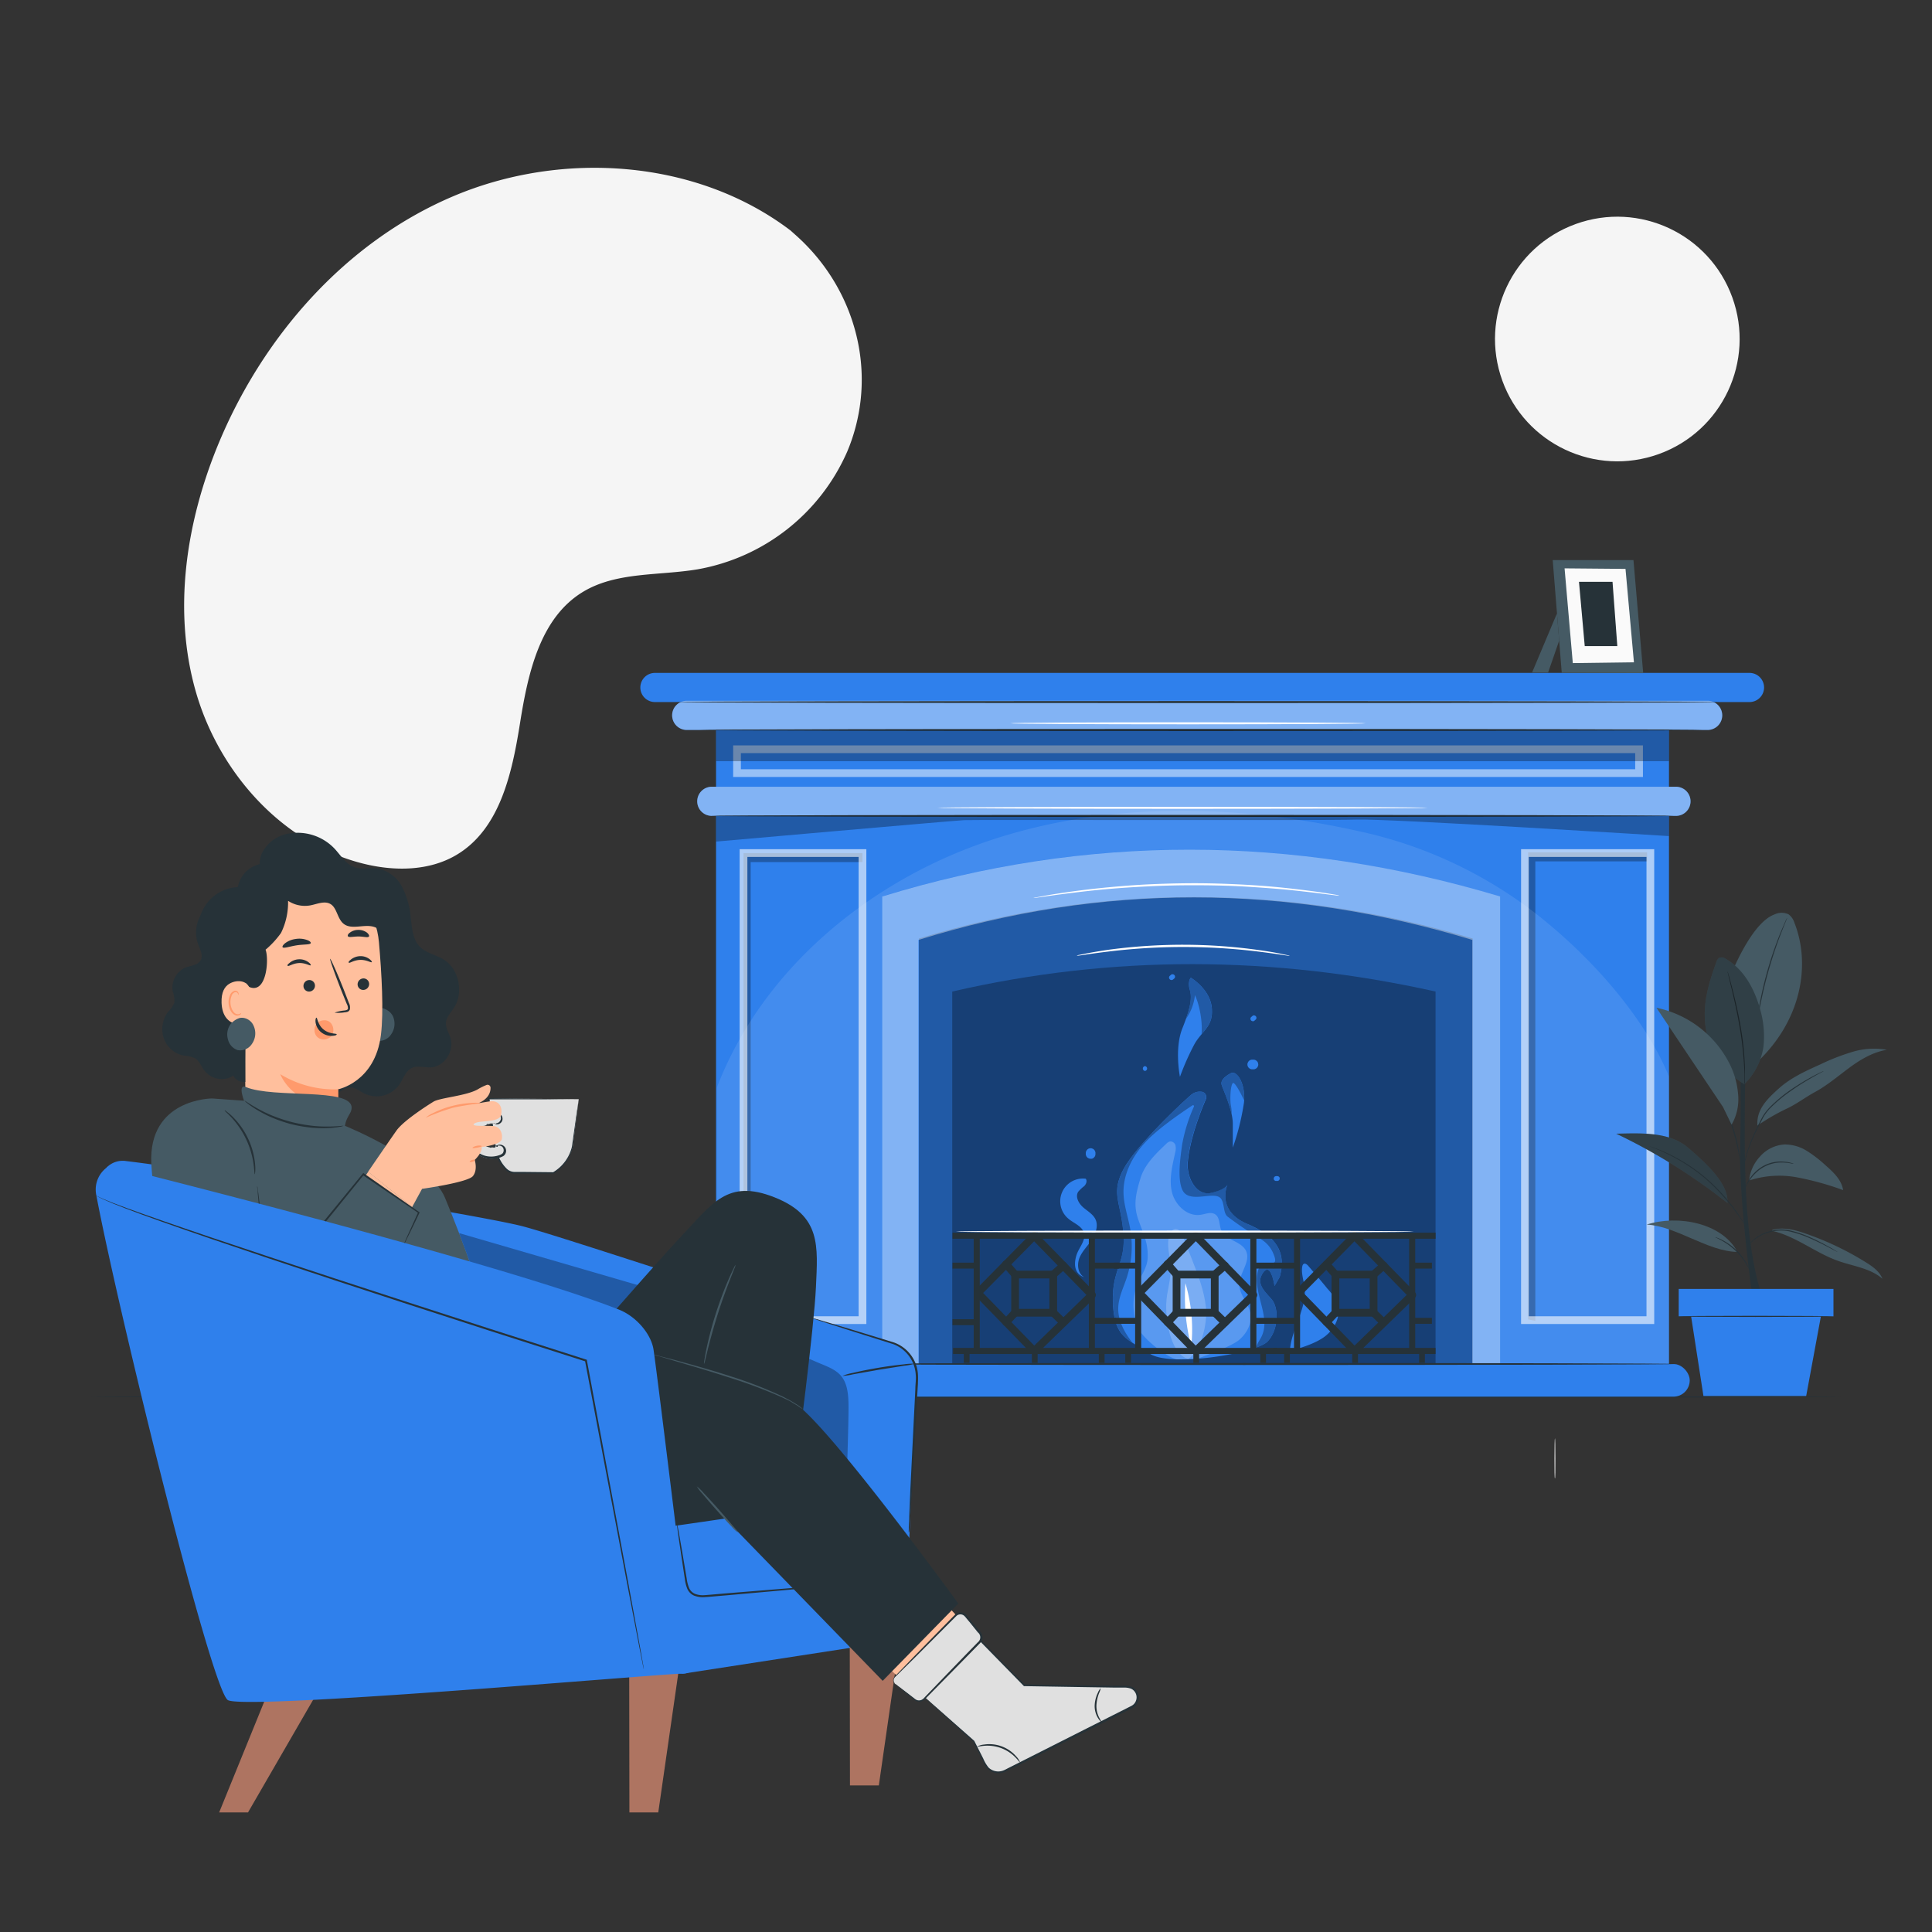 <svg xmlns="http://www.w3.org/2000/svg" xmlns:xlink="http://www.w3.org/1999/xlink" viewBox="0 0 500 500"><rect x="0" y="0" width="500" height="500" fill="#333333" stroke="none"/><defs><clipPath id="freepik--clip-path--inject-18"><path d="M317.7,306.53s-3.15,6.77,5.17,10.25,9.89,8.12,8.31,13.73l-1.34,2.32s-.9-6.38-2.93-3.48.45,4.83,2.25,7,1.8,7.74-1.12,10.83-25.4,6.77-30.57,3.09-9-3.67-9.44-12.76,3.37-10.25,2.7-18.37-3.15-10.06-.23-16.05,14.84-17.22,17.53-19.54a3.48,3.48,0,0,1,3.09-1,1.39,1.39,0,0,1,.94,1.9c-1.18,2.74-4.17,10.14-4.7,16.33-.34,3.94,2.19,8.82,6.07,7.93S317.7,306.53,317.7,306.53Z" style="fill:none"></path></clipPath><clipPath id="freepik--clip-path-2--inject-18"><path d="M318.39,277.83s-2.75,1.35-2.23,2.93,2.89,6.67,2.89,10.06V297a63.61,63.61,0,0,0,2.89-11.64C322.46,280.43,320,276.68,318.39,277.83Z" style="fill:none"></path></clipPath><clipPath id="freepik--clip-path-3--inject-18"><path d="M305.37,278.68s-1.48-7.27.63-12.55,2.54-7.82,1.91-10,.27-3.1.27-3.1,5,2.91,5.44,7.83-2.54,5.82-4.55,9.46A66.93,66.93,0,0,0,305.37,278.68Z" style="fill:none"></path></clipPath></defs><g id="freepik--background-simple--inject-18"><path d="M204.59,59.65l1.64,1.47C220,73.54,226.1,92.4,221.51,110.19a47.25,47.25,0,0,1-2.26,6.71,52.18,52.18,0,0,1-38.71,30.44c-10,1.68-20.9.6-29.56,5.77-11.27,6.74-14.36,21.23-16.41,34.11s-5.17,27.37-16.47,34.05c-7.08,4.19-16,4.24-24,2.26-21.25-5.25-37.58-23.88-43.48-44.73s-2.47-43.41,5.7-63.42c11.46-28,32.91-52.69,61-64.6S180.23,41.16,204.59,59.65Z" style="fill:#f5f5f5"></path><circle cx="418.56" cy="87.73" r="31.65" transform="translate(-4.91 147.42) rotate(-19.86)" style="fill:#f5f5f5"></circle></g><g id="freepik--Floor--inject-18"><path d="M23,361.52c0-.14,101.65-.26,227-.26s227,.12,227,.26-101.62.26-227,.26S23,361.66,23,361.52Z" style="fill:#263238"></path></g><g id="freepik--Fireplace--inject-18"><rect x="185.31" y="188.91" width="246.62" height="166.11" style="fill:#2F80EC"></rect><g style="opacity:0.3"><path d="M381.13,355H237.81V242.9c47.35-14.39,95.13-14.27,143.32,0Z"></path></g><path d="M452.77,181.69H169.49a3.77,3.77,0,0,1-3.77-3.77h0a3.77,3.77,0,0,1,3.77-3.77H452.77a3.77,3.77,0,0,1,3.77,3.77h0A3.77,3.77,0,0,1,452.77,181.69Z" style="fill:#2F80EC"></path><path d="M441.93,188.91H177.73a3.78,3.78,0,0,1-3.78-3.78h0a3.77,3.77,0,0,1,3.78-3.77h264.2a3.77,3.77,0,0,1,3.78,3.77h0A3.78,3.78,0,0,1,441.93,188.91Z" style="fill:#2F80EC"></path><g style="opacity:0.4"><path d="M441.93,188.91H177.73a3.78,3.78,0,0,1-3.78-3.78h0a3.77,3.77,0,0,1,3.78-3.77h264.2a3.77,3.77,0,0,1,3.78,3.77h0A3.78,3.78,0,0,1,441.93,188.91Z" style="fill:#fff"></path></g><path d="M433.74,211.15H184.22a3.77,3.77,0,0,1-3.78-3.77h0a3.77,3.77,0,0,1,3.78-3.77H433.74a3.77,3.77,0,0,1,3.77,3.77h0A3.77,3.77,0,0,1,433.74,211.15Z" style="fill:#2F80EC"></path><g style="opacity:0.3"><path d="M371.52,355H246.44V256.61c41.32-9.53,83-9.37,125.08,0Z"></path></g><g style="opacity:0.3"><polygon points="194.27 342.01 194.27 223.1 223.21 223.1 223.21 220.77 192.42 220.77 192.42 341.65 194.27 342.01"></polygon></g><g style="opacity:0.3"><polygon points="397.34 341.83 397.34 222.92 426.27 222.92 426.27 220.59 395.48 220.59 395.48 341.46 397.34 341.83"></polygon></g><g style="opacity:0.6"><path d="M224.21,342.65H191.42V219.77h32.79Zm-30.79-2h28.79V221.77H193.42Z" style="fill:#fff"></path></g><g style="opacity:0.6"><path d="M428.11,342.65H393.65V219.77h34.46Zm-32.46-2h30.46V221.77H395.65Z" style="fill:#fff"></path></g><g style="opacity:0.5"><path d="M425.19,201.08H189.74v-8.17H425.19Zm-233.45-2H423.19v-4.17H191.74Z" style="fill:#fff"></path></g><path d="M333.84,349.6c.15-4.8,4-10.57,3.86-15.37,0-2.14-1-4.23-.69-6.35.05-.33.16-.71.48-.83s.78.2,1.05.51c1.7,2,3.39,3.95,5,5.95a11.71,11.71,0,0,1,2.73,4.6c.66,2.87-1,5.89-3.3,7.69s-6.32,3.1-9.18,3.8" style="fill:#2F80EC"></path><path d="M317.7,306.53s-3.15,6.77,5.17,10.25,9.89,8.12,8.31,13.73l-1.34,2.32s-.9-6.38-2.93-3.48.45,4.83,2.25,7,1.8,7.74-1.12,10.83-25.4,6.77-30.57,3.09-9-3.67-9.44-12.76,3.37-10.25,2.7-18.37-3.15-10.06-.23-16.05,14.84-17.22,17.53-19.54a3.5,3.5,0,0,1,3.05-1,1.41,1.41,0,0,1,1,1.95c-1.19,2.76-4.15,10.13-4.68,16.29-.34,3.94,2.19,8.82,6.07,7.93S317.7,306.53,317.7,306.53Z" style="fill:#2F80EC"></path><path d="M318.39,277.83s-2.75,1.35-2.23,2.93,2.89,6.67,2.89,10.06V297a63.61,63.61,0,0,0,2.89-11.64C322.46,280.43,320,276.68,318.39,277.83Z" style="fill:#2F80EC"></path><path d="M305.37,278.68s-1.48-7.27.63-12.55,2.54-7.82,1.91-10,.27-3.1.27-3.1,5,2.91,5.44,7.83-2.54,5.82-4.55,9.46A66.93,66.93,0,0,0,305.37,278.68Z" style="fill:#2F80EC"></path><path d="M324.39,274.24h-.31a1.19,1.19,0,0,0-1.14.77.87.87,0,0,0-.11.48c0,.11,0,.22.05.33a1.18,1.18,0,0,0,.32.55l.25.2a1.29,1.29,0,0,0,.63.17h.31a1,1,0,0,0,.48-.11,1.15,1.15,0,0,0,.66-.66,1,1,0,0,0,.11-.48l-.05-.34a1.23,1.23,0,0,0-.32-.55l-.25-.19a1.19,1.19,0,0,0-.63-.17Z" style="fill:#2F80EC"></path><path d="M281,298.37v.26a.91.91,0,0,0,.11.49.87.87,0,0,0,.26.4.9.9,0,0,0,.4.26.89.89,0,0,0,.48.1l.33,0a1.27,1.27,0,0,0,.55-.32l.2-.25a1.3,1.3,0,0,0,.17-.64v-.26a.89.89,0,0,0-.11-.48.87.87,0,0,0-.26-.4.9.9,0,0,0-.4-.26,1,1,0,0,0-.48-.11l-.33.05a1.18,1.18,0,0,0-.55.32l-.2.25a1.29,1.29,0,0,0-.17.63Z" style="fill:#2F80EC"></path><path d="M296.32,277.16a.63.63,0,0,0,0-1.25.63.63,0,0,0,0,1.25Z" style="fill:#2F80EC"></path><path d="M330.25,305.63h.31a.39.39,0,0,0,.24-.05.53.53,0,0,0,.2-.13.44.44,0,0,0,.13-.2.42.42,0,0,0,.05-.24l0-.17a.57.57,0,0,0-.16-.27l-.12-.1a.62.62,0,0,0-.32-.09h-.31a.53.53,0,0,0-.24.06.41.41,0,0,0-.2.13.46.46,0,0,0-.13.2.47.47,0,0,0-.05.24l0,.16a.61.61,0,0,0,.16.28l.13.1a.68.68,0,0,0,.31.08Z" style="fill:#2F80EC"></path><path d="M324.68,264.12l.3-.26a.44.44,0,0,0,.13-.2.53.53,0,0,0,.06-.24.48.48,0,0,0-.06-.24.39.39,0,0,0-.13-.2l-.12-.1a.62.62,0,0,0-.32-.09l-.17,0a.65.65,0,0,0-.27.17l-.31.26a.53.53,0,0,0-.13.2.6.6,0,0,0,0,.48.46.46,0,0,0,.13.2l.13.1a.59.59,0,0,0,.31.09l.17,0a.61.61,0,0,0,.28-.16Z" style="fill:#2F80EC"></path><path d="M303.61,253.47l.31-.26a.53.53,0,0,0,.13-.2.6.6,0,0,0,0-.48.46.46,0,0,0-.13-.2l-.13-.1a.59.59,0,0,0-.31-.09l-.17,0a.61.61,0,0,0-.28.16l-.3.26a.44.44,0,0,0-.13.2.42.42,0,0,0-.05.24.66.66,0,0,0,.18.44l.12.1a.62.62,0,0,0,.32.09l.17,0a.65.65,0,0,0,.27-.17Z" style="fill:#2F80EC"></path><path d="M280.48,330.49c-2.4-.88-2.65-3.27-1.87-5.71.63-1.95,2.46-3.72,1.91-5.7-.49-1.79-2.61-2.48-4-3.66a5.88,5.88,0,0,1,4.46-10.37c.45.55.12,1.41-.39,1.92a9.49,9.49,0,0,0-1.56,1.47c-.8,1.3.13,3,1.27,4s2.6,1.79,3.23,3.17c.77,1.7,0,3.72-1,5.27s-2.45,2.89-3.15,4.62-.47,4.08,1.17,5" style="fill:#2F80EC"></path><g style="opacity:0.2"><path d="M323.61,339.85c-.5-2.6-2.84-4.71-2.88-7.35,0-3.07,3.08-6.06,1.71-8.83-1.22-2.45-5.17-2.68-6.33-5.17-.67-1.44-.32-3.5-1.73-4.3-1.08-.61-2.41,0-3.64.18-3.5.55-6.68-2.58-7.46-5.93s.14-6.82.86-10.19a3.75,3.75,0,0,0,.07-1.85,1.36,1.36,0,0,0-1.43-1,2,2,0,0,0-.95.6c-2.76,2.61-5.63,5.39-6.7,9-1.14,3.81-1.88,6.77-.57,10.53s2.67,6.16,2.45,10.12c-.16,2.79-2.19,5-3,7.72a14.67,14.67,0,0,0,.65,10.42c1.09,2.57,7.05,7.31,9.84,8l5.37-.16c2.49-.95,8.8-3.17,10.82-4.88S324.1,342.4,323.61,339.85Z" style="fill:#fff"></path></g><g style="opacity:0.2"><path d="M307.52,351.7c3.26-2.08,5-8.95,4.58-13.25s-2-8.38-3.57-12.39l-2.4-6.09c-.35-.89-.93-1.94-1.89-1.9-.73,0-1.25.73-1.52,1.41-1,2.66.13,5.62.26,8.47.13,3.2-1.07,6.31-1.16,9.51-.16,5.41,1.53,13.12,5.7,14.24" style="fill:#fff"></path></g><g style="clip-path:url(#freepik--clip-path--inject-18)"><g style="opacity:0.3"><path d="M295.06,350c-2.82-3.37-5.8-7.18-5.66-11.57.08-2.68,1.34-5.16,2.18-7.71a26.07,26.07,0,0,0,.93-12.61c-.55-3.14-1.68-6.2-1.75-9.39-.1-4.79,2.25-9.36,5.47-12.91,3-3.33,8.42-7.12,12.38-9.75a.26.26,0,0,1,.38.32,42.16,42.16,0,0,0-3.06,9.89c-.43,3.17-1.3,8.86.1,11.74,1.68,3.46,7.63.39,9.65,1.89,1.34,1,.72,4,2.07,5a103.13,103.13,0,0,0,8.74,5.9,7.8,7.8,0,0,1,2.93,3.35c2.29,5.1-2.64.82-3.78,4.51-1.73,5.63,3.44,12,.83,17.27-.52,1.07-1.36,2-1.37,3.26a1.64,1.64,0,0,0,1,1.6c1.06.41,2-.59,2.59-1.47,3.29-4.72,6.26-9.77,7.66-15.34s1.07-11.78-1.92-16.69c-2.39-3.92-6.22-6.69-9.75-9.62s-7-6.35-8.18-10.79.09-9.15-1.87-13.46a6.91,6.91,0,0,0-3.5-3.6c-3.17-1.35-5.78.62-8,2.49-5.08,4.2-10.13,8.6-13.67,14.17S284,309,285.82,315.34c1.06,3.67,3.3,7,3.64,10.83.38,4.28-3.22,6.69-3.48,11-.33,5.28,3.87,12.36,8.3,15.26"></path></g></g><g style="clip-path:url(#freepik--clip-path-2--inject-18)"><g style="opacity:0.3"><path d="M318.23,291.91a12.45,12.45,0,0,0,.3-6c-.2-1-.17-4.84.52-5.6.39-.43,1.78,2.13,2.26,3.1,4.44,9,1.92,1.09,1.83-.57l.44-.85-2.67-4.94-3.43-.52-3.82,2.7,2.44,4.48Z"></path></g></g><path d="M308.67,349.85a50.75,50.75,0,0,1-1.89-17.76,42.07,42.07,0,0,1,1.4,17.39" style="fill:#fff"></path><rect x="246.51" y="319.01" width="42.12" height="1.57" style="fill:#263238"></rect><rect x="246.65" y="348.84" width="41.97" height="1.57" style="fill:#263238"></rect><rect x="237.98" y="333.8" width="29.59" height="1.57" transform="translate(-81.81 587.36) rotate(-90)" style="fill:#263238"></rect><rect x="267.78" y="333.8" width="29.59" height="1.57" transform="translate(-52.01 617.16) rotate(-90)" style="fill:#263238"></rect><rect x="249.43" y="349.96" width="1.49" height="2.76" style="fill:#263238"></rect><rect x="267.05" y="349.96" width="1.49" height="2.76" style="fill:#263238"></rect><rect x="284.37" y="349.96" width="1.49" height="2.76" style="fill:#263238"></rect><rect x="246.51" y="326.77" width="6.27" height="1.54" style="fill:#263238"></rect><rect x="282.34" y="326.77" width="7.28" height="1.54" style="fill:#263238"></rect><rect x="282.34" y="341.06" width="6.49" height="1.54" style="fill:#263238"></rect><rect x="246.51" y="341.41" width="6.27" height="1.54" style="fill:#263238"></rect><path d="M267.64,350.62h0a1,1,0,0,1-.7-.3l-14.59-15a1,1,0,0,1,0-1.4l14.59-14.79a1,1,0,0,1,.72-.3h0a1,1,0,0,1,.71.3l14.95,15.32a1,1,0,0,1,.28.71,1,1,0,0,1-.3.7l-14.95,14.52A1,1,0,0,1,267.64,350.62Zm-13.2-16,13.22,13.62,13.5-13.12-13.53-13.87Z" style="fill:#263238"></path><path d="M272.58,340.73h-9.87a1,1,0,0,1-1-1v-9.88a1,1,0,0,1,1-1h9.87a1,1,0,0,1,1,1v9.88A1,1,0,0,1,272.58,340.73Zm-8.87-2h7.87v-7.88h-7.87Z" style="fill:#263238"></path><path d="M272.58,330.85a1,1,0,0,1-.75-.34,1,1,0,0,1,.09-1.41l2.62-2.31a1,1,0,0,1,1.41.09,1,1,0,0,1-.09,1.41l-2.62,2.31A1,1,0,0,1,272.58,330.85Z" style="fill:#263238"></path><path d="M262.71,330.85a1,1,0,0,1-.76-.34l-2.34-2.69a1,1,0,0,1,1.51-1.32l2.34,2.7a1,1,0,0,1-.09,1.41A1,1,0,0,1,262.71,330.85Z" style="fill:#263238"></path><path d="M260.41,343.18a1,1,0,0,1-.73-1.69L262,339a1,1,0,0,1,1.46,1.37l-2.3,2.45A1,1,0,0,1,260.41,343.18Z" style="fill:#263238"></path><path d="M275.2,343.27a1,1,0,0,1-.7-.28l-2.61-2.55a1,1,0,0,1,1.39-1.43l2.62,2.55a1,1,0,0,1-.7,1.71Z" style="fill:#263238"></path><rect x="288.29" y="319.01" width="42.12" height="1.57" style="fill:#263238"></rect><rect x="288.43" y="348.84" width="41.97" height="1.57" style="fill:#263238"></rect><rect x="279.76" y="333.8" width="29.59" height="1.57" transform="translate(-40.03 629.14) rotate(-90)" style="fill:#263238"></rect><rect x="309.57" y="333.8" width="29.59" height="1.57" transform="translate(-10.22 658.95) rotate(-90)" style="fill:#263238"></rect><rect x="291.22" y="349.96" width="1.49" height="2.76" style="fill:#263238"></rect><rect x="308.84" y="349.96" width="1.49" height="2.76" style="fill:#263238"></rect><rect x="326.15" y="349.96" width="1.49" height="2.76" style="fill:#263238"></rect><rect x="288.29" y="326.77" width="6.27" height="1.54" style="fill:#263238"></rect><rect x="324.12" y="326.77" width="5.33" height="1.54" style="fill:#263238"></rect><rect x="324.12" y="341.06" width="5.33" height="1.54" style="fill:#263238"></rect><rect x="288.29" y="341.06" width="6.27" height="1.54" style="fill:#263238"></rect><path d="M309.42,350.62h0a1,1,0,0,1-.71-.3l-14.59-15a1,1,0,0,1,0-1.4l14.59-14.79a1,1,0,0,1,.71-.3h0a1,1,0,0,1,.72.3l14.94,15.32a.94.94,0,0,1,.28.71,1,1,0,0,1-.3.7l-14.94,14.52A1,1,0,0,1,309.42,350.62Zm-13.19-16,13.21,13.62L323,335.09l-13.53-13.87Z" style="fill:#263238"></path><path d="M314.37,340.73h-9.88a1,1,0,0,1-1-1v-9.88a1,1,0,0,1,1-1h9.88a1,1,0,0,1,1,1v9.88A1,1,0,0,1,314.37,340.73Zm-8.88-2h7.88v-7.88h-7.88Z" style="fill:#263238"></path><path d="M314.37,330.85a1,1,0,0,1-.75-.34,1,1,0,0,1,.09-1.41l2.61-2.31a1,1,0,0,1,1.33,1.5L315,330.6A1,1,0,0,1,314.37,330.85Z" style="fill:#263238"></path><path d="M304.49,330.85a1,1,0,0,1-.75-.34l-2.34-2.69a1,1,0,0,1,1.51-1.32l2.34,2.7a1,1,0,0,1-.1,1.41A1,1,0,0,1,304.49,330.85Z" style="fill:#263238"></path><path d="M302.2,343.18a1,1,0,0,1-.69-.27,1,1,0,0,1,0-1.42l2.3-2.45a1,1,0,1,1,1.45,1.37l-2.29,2.45A1,1,0,0,1,302.2,343.18Z" style="fill:#263238"></path><path d="M317,343.27a1,1,0,0,1-.69-.28l-2.62-2.55a1,1,0,1,1,1.4-1.43l2.61,2.55a1,1,0,0,1-.7,1.71Z" style="fill:#263238"></path><rect x="329.41" y="319.01" width="42.12" height="1.57" style="fill:#263238"></rect><rect x="329.55" y="348.84" width="41.97" height="1.57" style="fill:#263238"></rect><rect x="320.88" y="333.8" width="29.59" height="1.57" transform="translate(1.09 670.26) rotate(-90)" style="fill:#263238"></rect><rect x="350.69" y="333.8" width="29.59" height="1.57" transform="translate(30.89 700.07) rotate(-90)" style="fill:#263238"></rect><rect x="332.33" y="349.96" width="1.49" height="2.76" style="fill:#263238"></rect><rect x="349.96" y="349.96" width="1.49" height="2.76" style="fill:#263238"></rect><rect x="367.27" y="349.96" width="1.49" height="2.76" style="fill:#263238"></rect><rect x="329.41" y="326.77" width="6.27" height="1.54" style="fill:#263238"></rect><rect x="365.24" y="326.77" width="5.33" height="1.54" style="fill:#263238"></rect><rect x="365.24" y="341.06" width="5.33" height="1.54" style="fill:#263238"></rect><rect x="329.41" y="341.06" width="6.27" height="1.54" style="fill:#263238"></rect><path d="M350.54,350.62h0a1,1,0,0,1-.7-.3l-14.59-15a1,1,0,0,1,0-1.4l14.58-14.79a1,1,0,0,1,.72-.3h0a1,1,0,0,1,.71.3l14.95,15.32a1,1,0,0,1,.28.71,1,1,0,0,1-.3.7l-14.95,14.52A1,1,0,0,1,350.54,350.62Zm-13.19-16,13.21,13.62,13.5-13.12-13.53-13.87Z" style="fill:#263238"></path><path d="M355.48,340.73h-9.87a1,1,0,0,1-1-1v-9.88a1,1,0,0,1,1-1h9.87a1,1,0,0,1,1,1v9.88A1,1,0,0,1,355.48,340.73Zm-8.87-2h7.87v-7.88h-7.87Z" style="fill:#263238"></path><path d="M355.48,330.85a1,1,0,0,1-.75-.34,1,1,0,0,1,.09-1.41l2.62-2.31a1,1,0,0,1,1.41.09,1,1,0,0,1-.09,1.41l-2.61,2.31A1,1,0,0,1,355.48,330.85Z" style="fill:#263238"></path><path d="M345.61,330.85a1,1,0,0,1-.75-.34l-2.35-2.69A1,1,0,0,1,344,326.5l2.35,2.7a1,1,0,0,1-.1,1.41A1,1,0,0,1,345.61,330.85Z" style="fill:#263238"></path><path d="M343.31,343.18a1,1,0,0,1-.68-.27,1,1,0,0,1-.05-1.42l2.3-2.45a1,1,0,0,1,1.46,1.37l-2.3,2.45A1,1,0,0,1,343.31,343.18Z" style="fill:#263238"></path><path d="M358.1,343.27a1,1,0,0,1-.7-.28l-2.61-2.55a1,1,0,1,1,1.39-1.43l2.62,2.55a1,1,0,0,1-.7,1.71Z" style="fill:#263238"></path><path d="M445.16,181.69c0,.15-60.51.26-135.13.26s-135.15-.11-135.15-.26,60.5-.26,135.15-.26S445.16,181.55,445.16,181.69Z" style="fill:#263238"></path><path d="M440.69,188.91c0,.14-58.15.26-129.87.26s-129.88-.12-129.88-.26,58.14-.26,129.88-.26S440.69,188.76,440.69,188.91Z" style="fill:#263238"></path><g style="opacity:0.4"><path d="M228.35,232V358h9.36V243.25c47.36-14.72,95.14-14.6,143.33,0V358h7.19V232C334.47,215.92,281.17,215.78,228.35,232Z" style="fill:#fff"></path></g><rect x="181.34" y="353" width="255.96" height="8.46" rx="4.23" style="fill:#2F80EC"></rect><g style="opacity:0.1"><path d="M395.59,235a113.78,113.78,0,0,0-43.94-19.89c-31.77-7.09-65.6-7.83-96.39,2.71s-58.14,33.33-69.74,63.65l0,71.44H228.5v-121c53-16.17,105.78-16,159.73.07v121h43.7V278.6C425.75,263.5,411.68,247.11,395.59,235Z" style="fill:#fff"></path></g><g style="opacity:0.4"><path d="M433.74,211.15H184.22a3.77,3.77,0,0,1-3.78-3.77h0a3.77,3.77,0,0,1,3.78-3.77H433.74a3.77,3.77,0,0,1,3.77,3.77h0A3.77,3.77,0,0,1,433.74,211.15Z" style="fill:#fff"></path></g><path d="M433.2,211.15c0,.15-55.78.26-124.58.26S184,211.3,184,211.15s55.77-.26,124.58-.26S433.2,211,433.2,211.15Z" style="fill:#263238"></path><g style="opacity:0.3"><path d="M185.31,217.8v-6.65H431.93v5.23s-72.33-4.55-80.86-4.27-98.7,0-101.55.14S185.31,217.8,185.31,217.8Z"></path></g><g style="opacity:0.3"><rect x="185.31" y="188.91" width="246.62" height="8.09"></rect></g><path d="M353.46,187.19c0,.15-20.59.26-46,.26s-46-.11-46-.26,20.59-.26,46-.26S353.46,187.05,353.46,187.19Z" style="fill:#fff"></path><path d="M369.47,209.06c0,.14-28.4.26-63.43.26s-63.43-.12-63.43-.26S271,208.8,306,208.8,369.47,208.91,369.47,209.06Z" style="fill:#fff"></path><path d="M346.63,231.81a4.76,4.76,0,0,1-.8-.07l-2.3-.28c-2-.27-4.89-.61-8.47-1s-7.84-.71-12.58-1-10-.38-15.46-.35-10.71.29-15.45.6-9,.75-12.57,1.18-6.46.81-8.45,1.11l-2.29.32a4.4,4.4,0,0,1-.81.08,4.47,4.47,0,0,1,.79-.18l2.28-.42c2-.36,4.86-.81,8.43-1.28s7.84-.92,12.58-1.29,10-.58,15.49-.64,10.73.13,15.48.39,9,.67,12.6,1.09,6.47.81,8.45,1.14l2.29.38A3.83,3.83,0,0,1,346.63,231.81Z" style="fill:#fff"></path><path d="M333.8,247.32a3,3,0,0,1-.56,0l-1.6-.23c-1.38-.22-3.39-.5-5.88-.81a159.53,159.53,0,0,0-39.06,0c-2.49.3-4.5.58-5.88.8l-1.6.22a2.21,2.21,0,0,1-.57,0,2.28,2.28,0,0,1,.55-.15l1.58-.32c1.38-.28,3.38-.62,5.87-1a144.46,144.46,0,0,1,19.58-1.33,141.72,141.72,0,0,1,19.58,1.38c2.48.35,4.49.69,5.87,1l1.58.33A1.92,1.92,0,0,1,333.8,247.32Z" style="fill:#fff"></path><path d="M365.89,318.73c0,.15-26.53.26-59.25.26s-59.27-.11-59.27-.26,26.53-.26,59.27-.26S365.89,318.59,365.89,318.73Z" style="fill:#fff"></path><g style="clip-path:url(#freepik--clip-path-3--inject-18)"><g style="opacity:0.3"><path d="M305.12,278.21a16.11,16.11,0,0,1-.71-10.12c.86-3.33,4.11-4.67,4.85-10.55,1.45,3.14,2.35,8.88,1.31,12.18a9,9,0,0,0,4.21-8.1A13.77,13.77,0,0,0,311,253c-.85-.92-2.11-1.81-3.24-1.29a3.16,3.16,0,0,0-1.37,1.72,44.82,44.82,0,0,0-3.57,23.64"></path></g></g><polygon points="402.94 158.75 396.49 174.07 400.64 174.07 403.51 165.81 402.94 158.75" style="fill:#455a64"></polygon><polygon points="422.74 144.95 425.26 174.21 404.18 174.13 401.84 144.95 422.74 144.95" style="fill:#455a64"></polygon><polygon points="420.68 147.23 422.86 171.4 407.04 171.61 404.91 147.09 420.68 147.23" style="fill:#fafafa"></polygon><polygon points="417.32 150.58 418.56 167.21 410.13 167.21 408.64 150.58 417.32 150.58" style="fill:#263238"></polygon><path d="M434,353c0,.14-50.14.26-112,.26s-112-.12-112-.26,50.14-.26,112-.26S434,352.85,434,353Z" style="fill:#263238"></path><path d="M402.53,377.42c0,2.88,0,5.21-.11,5.21s-.12-2.33-.12-5.21.05-5.21.12-5.21S402.53,374.55,402.53,377.42Z" style="fill:#ebebeb"></path></g><g id="freepik--Plant--inject-18"><path d="M453.67,336.63s-3.61-24.79-3.31-39.22,0-30.65,0-30.65H452s-1.13,28.63.1,45.9,4.44,24,4.44,24h-2.88" style="fill:#263238"></path><path d="M464.41,238.86a4.35,4.35,0,0,0-1.51-2.22,4.21,4.21,0,0,0-3.62,0c-5,1.77-9.47,11.13-11.5,16.06l6.67,22.46C466.48,264,468.56,249.38,464.41,238.86Z" style="fill:#455a64"></path><path d="M462.51,237.55a1.72,1.72,0,0,1-.1.29l-.33.82c-.29.71-.7,1.73-1.19,3-1,2.55-2.23,6.12-3.35,10.14s-1.88,7.72-2.35,10.41c-.24,1.34-.42,2.44-.53,3.19-.06.36-.11.64-.14.87a1.48,1.48,0,0,1-.07.3,1,1,0,0,1,0-.3c0-.23.05-.53.09-.88.08-.76.23-1.86.45-3.21a94,94,0,0,1,2.28-10.46,96.2,96.2,0,0,1,3.43-10.13c.52-1.27,1-2.29,1.28-3l.37-.8C462.45,237.64,462.5,237.54,462.51,237.55Z" style="fill:#263238"></path><path d="M451.48,280.58a20.36,20.36,0,0,1-10.27-17.08c-.24-5,1.29-9.88,3-14.56a1.84,1.84,0,0,1,.7-1.05,1.79,1.79,0,0,1,1.71.26c4.54,2.59,7.29,7.52,8.75,12.53a25.23,25.23,0,0,1,1,10.31,17.1,17.1,0,0,1-4.95,9.59" style="fill:#455a64"></path><path d="M451.48,280.58a1.85,1.85,0,0,1,0-.3c0-.23,0-.52,0-.87,0-.74,0-1.83-.09-3.16a86.49,86.49,0,0,0-1.16-10.38c-.69-4-1.53-7.63-2.15-10.23-.31-1.27-.56-2.32-.74-3.08-.08-.34-.15-.62-.2-.84s-.05-.3-.05-.3a1,1,0,0,1,.11.28c.06.22.14.49.24.83.21.72.49,1.77.82,3.06.67,2.6,1.55,6.2,2.24,10.23a76.07,76.07,0,0,1,1.08,10.42c0,1.34,0,2.43,0,3.17,0,.35,0,.64,0,.87A1.57,1.57,0,0,1,451.48,280.58Z" style="fill:#263238"></path><g style="opacity:0.3"><path d="M451.48,280.58a20.36,20.36,0,0,1-10.27-17.08c-.24-5,1.29-9.88,3-14.56a1.84,1.84,0,0,1,.7-1.05,1.79,1.79,0,0,1,1.71.26c4.54,2.59,7.29,7.52,8.75,12.53a25.23,25.23,0,0,1,1,10.31,17.1,17.1,0,0,1-4.95,9.59"></path></g><path d="M458.53,318.52c6.15,1.35,11.22,5.69,17.15,7.79,3.93,1.4,8.37,1.89,11.5,4.64-.75-1.9-2.53-3.17-4.27-4.25a77,77,0,0,0-15.54-7.42c-2.79-1-5.82-1.77-8.66-1" style="fill:#455a64"></path><path d="M449.64,324c-7.7-.13-15.81-6.69-23.48-7.08,8-2.59,19.51-.47,23.48,7.08" style="fill:#455a64"></path><path d="M452.65,305.52a25.07,25.07,0,0,1,12.32-.84A75.54,75.54,0,0,1,477,308c-.4-2.67-2.56-4.68-4.6-6.46a31.88,31.88,0,0,0-4.82-3.71,10.79,10.79,0,0,0-5.79-1.64,9.2,9.2,0,0,0-6.39,3.22,10.65,10.65,0,0,0-2.74,6.16" style="fill:#455a64"></path><path d="M436.84,297c-4.84-4.14-12.19-3.74-18.56-3.6a151.3,151.3,0,0,1,28.79,17.95C447.33,306.86,443,302.24,436.84,297Z" style="fill:#455a64"></path><g style="opacity:0.3"><path d="M436.84,297c-4.84-4.14-12.19-3.74-18.56-3.6a151.3,151.3,0,0,1,28.79,17.95C447.33,306.86,443,302.24,436.84,297Z"></path></g><path d="M454.83,291.3a54.82,54.82,0,0,1,7.46-4.33c2.55-1.16,4.93-3,7.4-4.34,3.19-1.73,6-4.14,8.89-6.28s6.16-4.09,9.75-4.66a19.19,19.19,0,0,0-8.87.52,56.58,56.58,0,0,0-8.35,3.25c-3.78,1.7-7.63,3.44-10.72,6.21s-5.88,5.5-5.56,9.63" style="fill:#455a64"></path><path d="M475.54,324a1.75,1.75,0,0,1-.24-.11l-.68-.35c-.58-.31-1.41-.76-2.46-1.29-.52-.28-1.09-.56-1.72-.85s-1.28-.61-2-.92a29.35,29.35,0,0,0-4.75-1.65,10.14,10.14,0,0,0-4.94-.13,13.16,13.16,0,0,0-2.09.63,10.25,10.25,0,0,0-1.69.86,10.56,10.56,0,0,0-2.12,1.76c-.45.48-.67.77-.69.75a1,1,0,0,1,.14-.22,5.78,5.78,0,0,1,.47-.6,9.91,9.91,0,0,1,2.09-1.85,10.54,10.54,0,0,1,1.71-.91,12.84,12.84,0,0,1,2.12-.66,10.28,10.28,0,0,1,5.07.1,27.84,27.84,0,0,1,4.78,1.69c.71.31,1.38.62,2,.94s1.2.6,1.71.89c1,.55,1.86,1,2.43,1.37l.64.39C475.47,323.93,475.55,324,475.54,324Z" style="fill:#263238"></path><path d="M443.9,320.18a1.57,1.57,0,0,1,.48.14,9.27,9.27,0,0,1,1.25.55,15.26,15.26,0,0,1,3.68,2.6,15.07,15.07,0,0,1,2.76,3.58,10.93,10.93,0,0,1,.6,1.23,2.11,2.11,0,0,1,.16.48c-.05,0-.34-.64-.93-1.61a17,17,0,0,0-6.36-6.11C444.54,320.48,443.88,320.22,443.9,320.18Z" style="fill:#263238"></path><path d="M426.86,296.63a1.31,1.31,0,0,1,.33.1l.92.32,1.46.54c.56.21,1.18.52,1.88.83a44.8,44.8,0,0,1,10,6.39,49.84,49.84,0,0,1,4.67,4.61,49.19,49.19,0,0,1,3.32,4.2c.88,1.25,1.55,2.28,2,3,.22.34.4.61.53.83a1.73,1.73,0,0,1,.17.29s-.08-.08-.21-.26-.33-.45-.57-.8c-.49-.7-1.18-1.72-2.08-2.95s-2-2.64-3.35-4.15A50.69,50.69,0,0,0,441.3,305a47,47,0,0,0-9.93-6.42c-.69-.32-1.3-.64-1.86-.87l-1.44-.58-.9-.37A1.24,1.24,0,0,1,426.86,296.63Z" style="fill:#263238"></path><path d="M464.21,301.19a2.52,2.52,0,0,1-.62-.08l-.7-.13c-.28-.05-.6-.05-.95-.09a9.53,9.53,0,0,0-7.7,2.83,10.44,10.44,0,0,0-1.55,1.92,16.26,16.26,0,0,0-1.06,2,2.39,2.39,0,0,1,.16-.6,8.17,8.17,0,0,1,.74-1.53,10.33,10.33,0,0,1,1.53-2,9.36,9.36,0,0,1,7.9-2.84,7.54,7.54,0,0,1,1,.13l.71.18A2.88,2.88,0,0,1,464.21,301.19Z" style="fill:#263238"></path><path d="M472,277.18l-.29.18-.86.46c-.75.4-1.82,1-3.13,1.77s-2.83,1.74-4.46,2.9a37.06,37.06,0,0,0-5,4.18,12.25,12.25,0,0,0-2,2.63c-.51,1-1,1.91-1.43,2.81a49.47,49.47,0,0,0-2.14,4.87,29.08,29.08,0,0,0-1,3.43c-.2.82-.27,1.29-.3,1.28a1.47,1.47,0,0,1,0-.34c0-.22.08-.55.16-1a24.27,24.27,0,0,1,1-3.48,46.18,46.18,0,0,1,2.09-4.91c.44-.91.92-1.85,1.42-2.82a12.71,12.71,0,0,1,2.08-2.71,37.34,37.34,0,0,1,5-4.19c1.65-1.15,3.2-2.1,4.51-2.86s2.42-1.32,3.18-1.69l.88-.42A1.29,1.29,0,0,1,472,277.18Z" style="fill:#263238"></path><path d="M450.35,300.5a3.2,3.2,0,0,1-.15-.65c-.09-.48-.2-1.07-.34-1.78a50,50,0,0,0-1.45-5.78,50.58,50.58,0,0,0-2.2-5.54l-.75-1.65a2.66,2.66,0,0,1-.25-.62,2.51,2.51,0,0,1,.34.57c.21.38.49.93.83,1.61a41.27,41.27,0,0,1,2.29,5.54,39.66,39.66,0,0,1,1.38,5.83c.12.76.21,1.37.26,1.8A3.36,3.36,0,0,1,450.35,300.5Z" style="fill:#263238"></path><path d="M449.8,283a21.06,21.06,0,0,0-2.51-8.31,27.46,27.46,0,0,0-18.6-13.88l17.22,25.68,2.22,4.58A13.19,13.19,0,0,0,449.8,283Z" style="fill:#455a64"></path><rect x="434.45" y="333.57" width="40.05" height="7.1" style="fill:#2F80EC"></rect><polygon points="437.44 339.26 440.85 361.28 467.44 361.28 471.51 339.26 437.44 339.26" style="fill:#2F80EC"></polygon><path d="M474.48,340.67c0,.08-9,.15-20.18.15s-20.17-.07-20.17-.15,9-.14,20.17-.14S474.48,340.6,474.48,340.67Z" style="fill:#263238"></path></g><g id="freepik--Character--inject-18"><path d="M176.73,433.15l57.43-8.86,3-67c.3-6.54-3.59-9.23-9.67-10.95-24-6.8-82.24-26.4-92.31-29-10.93-2.84-82.06-14.41-102.47-16.85a5.8,5.8,0,0,0-5.16,1.72L69.26,423.93Z" style="fill:#2F80EC"></path><g style="opacity:0.3"><path d="M218.93,388.7s.75-20.88.66-25.32c-.05-2.54-.28-5.28-1.86-7.22s-4.2-2.69-6.5-3.72a139.7,139.7,0,0,0-13.21-5L193.21,338,191,371Z"></path></g><g style="opacity:0.3"><polygon points="122.1 328 160.17 340.11 166.45 332.99 118.82 319.13 122.1 328"></polygon></g><path d="M236.74,352.94a16.19,16.19,0,0,1-2.74.51l-6.62,1.05-6.61,1.17a16.64,16.64,0,0,1-2.75.42,12.94,12.94,0,0,1,2.68-.78c1.67-.4,4-.88,6.59-1.32s5-.73,6.67-.9A13.79,13.79,0,0,1,236.74,352.94Z" style="fill:#263238"></path><path d="M214.94,410.31a1.81,1.81,0,0,1-.55.1l-1.58.19-5.81.58-19.2,1.71c-1.88.15-3.69.34-5.49.45a6.27,6.27,0,0,1-2.67-.39,3.38,3.38,0,0,1-1.81-1.89,9.53,9.53,0,0,1-.58-2.37c-.12-.76-.23-1.5-.34-2.22-.22-1.42-.42-2.76-.61-4l-.85-5.78c-.08-.64-.15-1.16-.2-1.58a3.29,3.29,0,0,1,0-.56,2.06,2.06,0,0,1,.14.54l.3,1.56c.25,1.43.6,3.38,1,5.76.21,1.22.43,2.55.67,4,.12.71.25,1.45.37,2.21a9.65,9.65,0,0,0,.57,2.25,2.87,2.87,0,0,0,1.57,1.62,5.68,5.68,0,0,0,2.46.34c1.74-.12,3.59-.31,5.46-.46L207,410.81l5.82-.41,1.59-.09Z" style="fill:#263238"></path><polygon points="56.72 469.05 69.16 438.47 81.87 438.47 64.19 469.05 56.72 469.05" style="fill:#ae7461"></polygon><polygon points="162.89 469.05 162.84 432.99 175.55 432.99 170.36 469.05 162.89 469.05" style="fill:#ae7461"></polygon><polygon points="219.97 462.07 219.92 426.01 232.63 426.01 227.44 462.07 219.97 462.07" style="fill:#ae7461"></polygon><path d="M114.88,248.37c-2.07-1.31-4.71-1.69-6.38-3.52s-1.9-4.69-2.19-7.26a21.05,21.05,0,0,0-2.26-8.06,9.11,9.11,0,0,0-6.36-4.77c-2-.27-4.1.35-6-.34-2.17-.79-3.46-3-5.06-4.74a13.18,13.18,0,0,0-11.64-4,9.56,9.56,0,0,0-7.08,4.86c-1.35,2.72-.75,6.52,1.73,8.16l-8,17A20.44,20.44,0,0,0,61,261.8a19.26,19.26,0,0,0,11.23,11.1c2.28.82,4.81,1.23,6.61,2.9,1.37,1.28,2.12,3.11,3.2,4.67s2.79,2.95,4.6,2.58c1.38-.28,2.48-1.53,3.88-1.62s2.6,1,3.87,1.61a7.18,7.18,0,0,0,9-2.42c1-1.46,1.55-3.38,3.08-4.18s3.39-.1,5.11-.21c3.4-.2,6.07-4.23,5-7.62-.4-1.31-1.26-2.54-1.17-3.92s1.27-2.65,2.09-3.9C120.05,256.87,118.78,250.81,114.88,248.37Z" style="fill:#263238"></path><path d="M95.84,262.43a5.17,5.17,0,0,1,2-1.38H97.7a3,3,0,0,1,.43-.07,1.91,1.91,0,0,1,1.57.2h0a3.8,3.8,0,0,1,2,1.85,4.75,4.75,0,0,1-.52,4.72,3.63,3.63,0,0,1-3.65,1.57A3.79,3.79,0,0,1,95,266.54,4.5,4.5,0,0,1,95.84,262.43Z" style="fill:#455a64"></path><path d="M63.55,286.79,63,240.71c-.1-2.22-1.08-5.33,1-5.62l21.6-6.38c7-1,11.83,7.83,12.47,15.11.71,8.08,1.27,18,.51,24.05-1.52,12.2-11.11,14.05-11.11,14.05s-.07,3.07,0,7.48l2,16.18Z" style="fill:#ffbf9d"></path><path d="M95.53,254.58a1.54,1.54,0,0,1-1.4,1.61,1.45,1.45,0,0,1-1.58-1.36,1.54,1.54,0,0,1,1.4-1.61A1.45,1.45,0,0,1,95.53,254.58Z" style="fill:#263238"></path><path d="M96.22,249c-.18.21-1.34-.63-3-.58s-2.76.93-2.94.73.09-.46.59-.87a4.07,4.07,0,0,1,2.35-.83,3.84,3.84,0,0,1,2.35.72C96.13,248.58,96.31,248.94,96.22,249Z" style="fill:#263238"></path><path d="M81.51,255a1.53,1.53,0,0,1-1.39,1.61,1.44,1.44,0,0,1-1.58-1.36,1.53,1.53,0,0,1,1.39-1.61A1.45,1.45,0,0,1,81.51,255Z" style="fill:#263238"></path><path d="M80.41,249.81c-.18.21-1.34-.63-2.94-.58s-2.77.93-3,.73.09-.46.6-.87a4,4,0,0,1,2.35-.83,3.86,3.86,0,0,1,2.35.72C80.32,249.36,80.5,249.72,80.41,249.81Z" style="fill:#263238"></path><path d="M86.59,262.07a10.56,10.56,0,0,1,2.6-.56c.41-.06.79-.16.86-.45a2.35,2.35,0,0,0-.31-1.26l-1.31-3.23c-1.81-4.59-3.14-8.37-3-8.44s1.8,3.58,3.61,8.18c.44,1.13.85,2.21,1.25,3.24a2.57,2.57,0,0,1,.26,1.67,1,1,0,0,1-.66.65,2.78,2.78,0,0,1-.69.12A9.72,9.72,0,0,1,86.59,262.07Z" style="fill:#263238"></path><path d="M87.54,281.92a27.05,27.05,0,0,1-15-3.92s3.38,9,15,7.56Z" style="fill:#ff9a6c"></path><path d="M83.78,264.05a2.56,2.56,0,0,0-2.08,1.26,2.69,2.69,0,0,0,.11,2.71,2.42,2.42,0,0,0,2.64.9,2.86,2.86,0,0,0,.41-.15c2.39-1,1.55-4.87-1-4.72Z" style="fill:#ff9a6c"></path><path d="M81.89,263.37c.26,0,.31,1.8,1.84,3.05s3.38,1,3.4,1.24-.4.37-1.19.42a4.22,4.22,0,0,1-2.83-.94,4,4,0,0,1-1.44-2.56C81.58,263.82,81.77,263.37,81.89,263.37Z" style="fill:#263238"></path><path d="M80.43,244.07c-.15.46-1.76.29-3.64.58s-3.4.88-3.66.48c-.11-.2.14-.63.74-1.09A5.92,5.92,0,0,1,76.56,243a5.84,5.84,0,0,1,2.87.26C80.13,243.5,80.49,243.85,80.43,244.07Z" style="fill:#263238"></path><path d="M95.49,242.36c-.27.39-1.39,0-2.72,0s-2.46.33-2.73-.06c-.12-.19,0-.58.53-.95a3.6,3.6,0,0,1,2.2-.69,3.65,3.65,0,0,1,2.2.7C95.45,241.78,95.61,242.17,95.49,242.36Z" style="fill:#263238"></path><path d="M106,241.27a8.36,8.36,0,0,0-3.08-4.6,28.41,28.41,0,0,1-2.59-1.58c-1.69-1.41-2.08-3.88-3.12-5.86a8.81,8.81,0,0,0-6.71-4.64c-2.31-.24-4.69.48-6.94-.11-1.66-.44-3.12-1.56-4.8-1.9-3.29-.65-6.34,1.81-8.72,4.25,0,2.45,1.86,4.09,3.67,5.66a7.89,7.89,0,0,0,6.6,1.82c1.79-.34,3.76-1.29,5.31-.29s1.7,3.61,3.15,4.92c2.07,1.87,5.36.12,8,.93,2,.63,3.3,2.65,4.65,4.35s3.36,3.32,5.39,2.69A26,26,0,0,0,106,241.27Z" style="fill:#263238"></path><path d="M81.34,230.91c-1.47-.44-4.48-1.43-5.27-2.76-1.72-2.89-4.74-4.86-7.83-4.69a7.54,7.54,0,0,0-6.69,6.12,10.65,10.65,0,0,0-9.18,6.16,11.74,11.74,0,0,0-.58,1.42,8.79,8.79,0,0,0-.54,7.11c.51,1.39,1.37,2.93.69,4.23s-2.46,1.37-3.83,1.86a5.66,5.66,0,0,0-3.39,6.28,7,7,0,0,1,.42,2.76,6.06,6.06,0,0,1-1.58,2.39,7.39,7.39,0,0,0-1.18,6.88,6.92,6.92,0,0,0,5.11,4.51,8.39,8.39,0,0,1,3.09.74c1,.66,1.5,2,2.23,3A5.66,5.66,0,0,0,59.09,279a5.05,5.05,0,0,0,1.26-.66A3.14,3.14,0,0,0,63.48,280l.12-25.6a2.06,2.06,0,0,0,1.49,1.22c4,.93,4.52-7.54,3.64-9.84a23.39,23.39,0,0,0,4-4.34,17.83,17.83,0,0,0,1.82-8.31C75.93,233.19,82,231.1,81.34,230.91Z" style="fill:#263238"></path><path d="M64.69,256.46c-.13-2.61-3.18-3.16-5.35-1.86-1.19.72-2.1,2.16-2,4.92.29,7.37,7.33,5.55,7.34,5.34S64.83,259.51,64.69,256.46Z" style="fill:#ffbf9d"></path><path d="M62.42,262.16s-.12.09-.33.2a1.16,1.16,0,0,1-.92.06c-.76-.25-1.43-1.46-1.52-2.79a4.24,4.24,0,0,1,.27-1.85,1.48,1.48,0,0,1,.89-1,.62.62,0,0,1,.74.32c.1.2.06.35.1.36s.15-.13.08-.43a.91.91,0,0,0-.3-.45.88.88,0,0,0-.69-.16,1.79,1.79,0,0,0-1.24,1.2,4.5,4.5,0,0,0-.34,2.07c.1,1.49.88,2.85,1.92,3.11a1.31,1.31,0,0,0,1.12-.24C62.41,262.34,62.44,262.17,62.42,262.16Z" style="fill:#ff9a6c"></path><path d="M65.65,265.5a3.47,3.47,0,0,0-1.87-1.86,3.06,3.06,0,0,0-1.72-.19l-.28.09a5.1,5.1,0,0,0-2,1.38A4.48,4.48,0,0,0,59,269a3.81,3.81,0,0,0,2.52,2.77,3.61,3.61,0,0,0,3.65-1.57A4.72,4.72,0,0,0,65.65,265.5Z" style="fill:#455a64"></path><path d="M228.75,414.09a3.7,3.7,0,0,1,.12-.77c.11-.55.25-1.27.42-2.18a45.86,45.86,0,0,0,1-8.08,20.82,20.82,0,0,0-.65-5.54,15.42,15.42,0,0,0-2.83-5.67,9.86,9.86,0,0,0-5.8-3.63c-2.4-.48-5-.08-7.57.25l-26.78,3.39-8.12,1-2.22.23a4,4,0,0,1-.77.05,4,4,0,0,1,.76-.15l2.2-.34,8.1-1.13L213.35,388a24.31,24.31,0,0,1,7.74-.23,10.33,10.33,0,0,1,6.07,3.83,15.78,15.78,0,0,1,2.88,5.86,20.36,20.36,0,0,1,.59,5.65,41.59,41.59,0,0,1-1.14,8.12c-.21.94-.39,1.67-.52,2.16A4.41,4.41,0,0,1,228.75,414.09Z" style="fill:#263238"></path><path d="M54.88,284.28l8.28.59s-1.73-4.45.48-3.54c7.18,3,27.36.09,27.36,5.32,0,1.57-1.36,2.24-1.73,4.71,0,0,21.79,8.79,25.89,18.62s12,30.49,10.25,33.8-38.48,32.64-43.52,30.75-9.76-15.29-9.76-15.29L56.81,307.83Z" style="fill:#455a64"></path><path d="M149.78,284.47l-23.28-.19,1.64,12.82s1.47,6.32,5,6.35l10.09.08a10.8,10.8,0,0,0,5-6.87Z" style="fill:#e0e0e0"></path><path d="M149.78,284.47a2,2,0,0,0-.08.4c0,.29-.1.67-.17,1.14-.14,1-.35,2.46-.6,4.26s-.57,4-.92,6.52a10.52,10.52,0,0,1-4.86,6.58l.09,0-8.07-.08c-.71,0-1.44,0-2.15,0a2.94,2.94,0,0,1-1.86-.81,9.2,9.2,0,0,1-2.31-3.71c-.2-.55-.38-1.11-.52-1.65v0c-.58-4.53-1.14-8.85-1.65-12.82l-.19.21,16.71,0H148l1.29,0h.47a2.24,2.24,0,0,0-.42,0l-1.26,0-4.77-.08-16.83-.23h-.21l0,.21c.51,4,1,8.29,1.63,12.82h0a16.78,16.78,0,0,0,.54,1.7,9.59,9.59,0,0,0,2.42,3.88,3.44,3.44,0,0,0,2.1.9c.74,0,1.45,0,2.17,0l8.06,0h.05l0,0a10.7,10.7,0,0,0,5-6.84c.36-2.55.6-4.79.83-6.63s.38-3.24.5-4.26l.12-1.11C149.77,284.59,149.78,284.46,149.78,284.47Z" style="fill:#263238"></path><path d="M128.19,290.9l-.34-.08s-.22-.05,0,0-.06,0-.1,0a6.42,6.42,0,0,0-.76,0c.25,0,0,0-.09,0l-.4.09-.33.11c-.15.05,0,0,.06,0l-.21.1a5.32,5.32,0,0,0-.65.39c-.13.09,0,0,0,0l-.13.12a3.83,3.83,0,0,0-.29.28c-.07.07-.22.27-.08.07-.08.12-.16.23-.23.35l-.17.31c-.08.13,0,0,0-.06s0,.15-.08.22-.08.27-.11.4-.08.39,0,.22,0,.18,0,.23a2.94,2.94,0,0,0,0,.42,1.93,1.93,0,0,0,0,.24s0,.22,0,.05,0,.17,0,.22l.09.35c0,.09.16.41,0,.17a5.44,5.44,0,0,0,.37.67l.1.15s-.14-.16,0-.05l.32.34s.29.24.17.15l.2.13.3.17.16.08c-.17-.09-.09,0,0,0a7.1,7.1,0,0,0,.79.22c.16,0-.06,0-.08,0l.23,0a3.62,3.62,0,0,0,.47,0h.28c-.18,0,0,0,0,0l.23,0,.45-.14s.2-.08,0,0,.16-.08.16-.08a1.4,1.4,0,0,1,1.39,2.44,6,6,0,0,1-7.85-2.22,6.21,6.21,0,0,1-.63-4.43,5.71,5.71,0,0,1,2.59-3.54,6,6,0,0,1,4.78-.68,1.42,1.42,0,0,1,1,1.73,1.43,1.43,0,0,1-1.74,1Z" style="fill:#e0e0e0"></path><path d="M128.19,290.9a.91.91,0,0,0,.48.09,1.5,1.5,0,0,0,1.19-.71,1.47,1.47,0,0,0-.52-2,3.55,3.55,0,0,0-1.36-.36,5.77,5.77,0,0,0-1.55,0,6.13,6.13,0,0,0-3.21,1.49,5.71,5.71,0,0,0-1.91,3.58,6.22,6.22,0,0,0,1,4.36,6,6,0,0,0,4.1,2.49,6.38,6.38,0,0,0,2.18-.05,7.14,7.14,0,0,0,1-.29l.49-.22a1.23,1.23,0,0,0,.47-.35,1.6,1.6,0,0,0-2-2.46l.27.17a.19.19,0,0,0-.16-.18c-.11,0-.12,0-.11,0h0l0,0-.07,0,0,0h0l0,0c0-.1-.15.3.07.33h.12l.08,0h0s0,0,.06,0c.09-.42-.29-.3-.17-.31h-.05l0,0-.06,0-.15,0a4.12,4.12,0,0,1-.58.15h0s0,0-.1.05-.07,0-.06.17.15.14.16.14h.19l.05,0,0,0a.2.2,0,0,0,0-.23c-.08-.12-.13-.09-.14-.1h-.17a1.41,1.41,0,0,1-.29,0,3.89,3.89,0,0,1-.59,0l0,.36h.16a.13.13,0,0,0,.11,0,.17.17,0,0,0,0-.2c0-.07,0,0,0-.06l-.08-.05h0l-.15-.05-.31-.08-.3-.08-.13,0h0l0,0c.08-.08,0,.34-.1.29h-.07l.07,0,.16-.31c-.14-.06-.27-.14-.4-.21l-.18-.12,0,0h0l-.11,0a.26.26,0,0,0-.1,0c-.08.08,0,.23,0,.23l0,0,0,0h0a.15.15,0,0,0,.11,0,.18.18,0,0,0,.13-.1c.06-.1-.07-.23,0-.19h0l0,0a1.83,1.83,0,0,1-.32-.3l-.15-.15,0,0,0,0,0,0h0s-.17,0-.21.1,0,.09,0,.11h0v0h0l.07.08.26-.2a9,9,0,0,1-.46-.79l-.28.13,0,.05v0l0,0v0s0,0,.12,0,.15-.17.15-.17v0l0-.11a1.46,1.46,0,0,1-.07-.19c0-.14-.07-.26-.1-.4l0-.11v0h0s0,0-.06-.09a.14.14,0,0,0-.14,0l-.06,0a.16.16,0,0,0,0,.12h0v.08h0c-.1.12.43.07.29,0v-.09a.25.25,0,0,0,0-.09c0-.14,0-.27,0-.4a2.42,2.42,0,0,1,0-.38v-.11s0-.06-.06-.12a.14.14,0,0,0-.15,0l0,.05,0,.05v.07h0v.05s0,0,0,.05,0,0,.08.06a.16.16,0,0,0,.17-.07,1.78,1.78,0,0,0,0-.22,5,5,0,0,1,.21-.69l-.25-.09,0,.05,0,0h0v0h0v0s0,.1.11.14.09,0,.1,0l0,0a.52.52,0,0,0,.07-.12l.12-.21L125,292l-.2-.14,0,.06,0,0h0a.14.14,0,0,0,0,.12c.13.16.22,0,.19,0l0,0L125,292l.15-.16c.1-.1.2-.2.31-.29l-.15-.16-.06,0,0,0h0s0,0,0,0c.25.33.1.08.15.16h0l.14-.08.25-.16a3.67,3.67,0,0,1,.47-.26l-.08-.17-.08,0H126s-.05.11,0,.14l0,0h.08l.17-.06a1.81,1.81,0,0,1,.31-.09l.28-.07.14,0h0c-.07,0,.12.08,0-.14H127v.14l.67,0a.66.66,0,0,1,.14,0h.12s0,0,0-.07,0,0,0,0h0l-.12,0h0s0,0,0,.05,0,0,0,0h.08a1.83,1.83,0,0,0,.38.06,1.14,1.14,0,0,0-.37-.13h-.07v0c0,.08,0,0,0,.05h0l.11,0h0s0,0,0,0,0,0,0,0,0,0,0,0H127v.14h.11c-.12-.22.06-.12,0-.14h-.17l-.3.06a1.92,1.92,0,0,0-.32.09l-.17.05h0c.06.24.06.15.08.16l.09,0-.08-.17a2.6,2.6,0,0,0-.49.26l-.27.15-.14.08h0l0,.08s0-.07,0,0,0,0,0,0l0,0,0,0,.08-.06-.15-.16a2.8,2.8,0,0,0-.32.29l-.17.16-.07.1h0s.05,0,.07,0a0,0,0,0,1,0,0s0,0,0,0,0,0,0,0l.05,0h0v0l0,0-.2-.14c-.08.13-.18.25-.26.39l-.12.21s-.07.07,0,.12a.24.24,0,0,1,.08.06l.08,0c.08,0,0,0,0,0h0v0l0-.07-.25-.09c-.09.23-.16.47-.23.72l0,.1v.06h.08s0,0,.06,0,0,0,0,0h.08l.06,0h0v0h0s-.06,0-.08,0,0,0,0,0-.06,0-.06,0h-.09v.07c0,.12,0,.27,0,.4s0,.28,0,.41,0,.09,0,.12v0h0s0,0,.12,0l.17,0h0v-.07h0l0,0s-.1,0-.08,0l-.16,0v0l0,.11a3.63,3.63,0,0,0,.1.42.94.94,0,0,0,.07.22l0,.09c.4-.16.26-.12.27-.14l0-.05-.28.13a8.34,8.34,0,0,0,.48.86l.26-.2-.07-.08-.06,0c0,.05-.07,0-.09.07a.21.21,0,0,1,0,.06l0,.05h0v0l0,0,.15.16a1.93,1.93,0,0,0,.33.31v0l0,0c.07-.06.08-.11.1-.1s0,0,0-.05l.06-.09h0l0,0h0s0,.06,0,.07,0,.09,0,.09,0-.06,0,0a.12.12,0,0,1-.07.11l0,0h0l0,0,0,0a1.32,1.32,0,0,0,.2.12l.41.23.16-.31-.08,0h-.12c-.14-.05-.18.37-.1.29l0,0,0,0,.16.06.32.09.31.09.16,0s0,.08.05-.15c0,0,0-.22,0-.19h0l-.1,0,0,.36a4.22,4.22,0,0,0,.62,0h.43s0,0,0,0a.63.63,0,0,0,0-.18c0-.05,0-.11,0-.16h-.11v0c0,.05,0,.09,0,.1s0,0,0,.05,0,0,0,0,0,.05,0,.08a.16.16,0,0,0,0,.09h0a4.44,4.44,0,0,0,.63-.15l.15,0,.09,0h0l0-.06a.3.3,0,0,1,0-.11l-.09-.17h0l-.06,0h0s0,0,0,.05,0,.12.05.15l.08.14h0l0,0,.07,0,0,0h0s0,0-.1,0a.19.19,0,0,1-.14-.1l0-.05s0,0,.14,0l.13.17a1.29,1.29,0,0,1,1.54.26,1.31,1.31,0,0,1,0,1.6,2.24,2.24,0,0,1-.81.46,6.32,6.32,0,0,1-1,.27,6.12,6.12,0,0,1-2,.05,5.57,5.57,0,0,1-3.82-2.32,5.9,5.9,0,0,1-1-4.1,5.37,5.37,0,0,1,1.77-3.37,5.86,5.86,0,0,1,3-1.46,5.24,5.24,0,0,1,2.76.25,1.34,1.34,0,0,1,.63.86,1.2,1.2,0,0,1-.14.9,1.42,1.42,0,0,1-1.05.71A3.7,3.7,0,0,1,128.19,290.9Z" style="fill:#263238"></path><path d="M76,331.7c.11-.25,19.3-28.45,19.3-28.45l11.4,9.13-15.8,33.47S77.62,341,75.92,332" style="fill:#ffbf9d"></path><path d="M112.17,285.12s-7.54,4.6-9.57,7.48-7.34,10.65-7.34,10.65l11.4,9.13,2.57-4.71s11.87-1.65,13.17-3.31.45-4.17.45-4.17,2-1.85,1.82-3.33c0,0,5-.57,5.21-2.1s-.43-3.23-2.31-3.35-6.12.2-4.74-.68,6.46-.08,6.87-2.27-.72-3.77-3-3.42-3.07.53-3.07.53,3.38-1.08,3.32-4.1a.76.76,0,0,0-1.06-.67,15.72,15.72,0,0,0-2.05,1C121,283.6,113.82,284.07,112.17,285.12Z" style="fill:#ffbf9d"></path><path d="M124.56,285.54a60.29,60.29,0,0,0-7.39,1.16,58.8,58.8,0,0,0-7,2.57A7.21,7.21,0,0,1,112,288.1a24.57,24.57,0,0,1,5-1.88,25.25,25.25,0,0,1,5.31-.79A7.64,7.64,0,0,1,124.56,285.54Z" style="fill:#ff9a6c"></path><path d="M124.67,296.62c0,.14-.52.27-1.16.39s-1.17.2-1.22.07.45-.43,1.13-.56S124.67,296.49,124.67,296.62Z" style="fill:#ff9a6c"></path><path d="M122.91,300.2c0,.13-.22.34-.6.46s-.71.12-.76,0,.23-.34.61-.46S122.87,300.07,122.91,300.2Z" style="fill:#ff9a6c"></path><path d="M94,303.88,69.56,334.35s-3-27.07-3-27.41L54.88,284.28s-16.54,0-15.72,16.89c.54,11,5.14,32.88,7,39.38S52.46,369.44,65,368.08s29.19-26.92,34.18-36.76,9.16-17.54,9.16-17.54Z" style="fill:#455a64"></path><path d="M104.44,322.23a2.57,2.57,0,0,1,.22-.59c.18-.42.43-1,.73-1.67.68-1.49,1.63-3.61,2.83-6.26l0,.19-14.39-9.83.31,0L81.82,319.25,69.67,334.11l-.36.44-.06-.56c-.83-8-1.54-14.7-2-19.51-.23-2.35-.41-4.22-.54-5.55,0-.61-.1-1.1-.13-1.48a2,2,0,0,1,0-.51,3.43,3.43,0,0,1,.09.51c0,.37.12.85.2,1.46.16,1.33.39,3.2.67,5.54l2.23,19.49-.41-.13,12.1-14.89,12.42-15.19.14-.17.17.13,14.31,10,.11.07-.06.12c-1.25,2.63-2.25,4.72-3,6.2-.33.69-.6,1.23-.8,1.64A5.18,5.18,0,0,1,104.44,322.23Z" style="fill:#263238"></path><polygon points="250.54 421.34 240.97 411.03 224.68 426.66 235.91 437.25 250.54 421.34" style="fill:#ffbf9d"></polygon><path d="M235.19,435.6l16.83,15,3,6a3.8,3.8,0,0,0,5.1,1.68l32.79-16.52a2.74,2.74,0,0,0-.71-5.15,9.32,9.32,0,0,0-1.75-.1c-3,.09-25.37-.39-25.37-.39l-14.61-14.84Z" style="fill:#e0e0e0"></path><path d="M235.19,435.6a1.54,1.54,0,0,1,.24-.25l.76-.74,3-2.84c2.65-2.51,6.46-6.12,11.2-10.59l.12-.13.13.13L265.27,436l-.16-.07,15.3.21,8.23.13c.7,0,1.39,0,2.11,0a5.84,5.84,0,0,1,2.2.31,3,3,0,0,1,1.5,4,3,3,0,0,1-1.37,1.46l-1.66.83-3.28,1.66-6.42,3.22-12.15,6.11-5.67,2.84L261.18,458c-.45.22-.86.46-1.36.66a4,4,0,0,1-1.52.24,4,4,0,0,1-2.7-1.17,4.45,4.45,0,0,1-.82-1.19c-.21-.41-.41-.82-.61-1.22l-2.32-4.64,0,.06L239.6,439.65l-3.3-3-.85-.78-.26-.26.32.26.9.78,3.39,3,12.34,10.88,0,0,0,0c.74,1.48,1.53,3,2.34,4.62a9.4,9.4,0,0,0,1.37,2.3,3.62,3.62,0,0,0,2.42,1,3.72,3.72,0,0,0,1.35-.23c.42-.16.87-.42,1.31-.64l2.72-1.37,5.66-2.86,12.13-6.13,6.42-3.24,3.28-1.65,1.65-.84a2.42,2.42,0,0,0,1.14-1.2,2.48,2.48,0,0,0-1.23-3.27,5.42,5.42,0,0,0-2-.27l-2.11,0-8.24-.13-15.31-.25H265l-.07-.07-14.57-14.89h.25l-11.25,10.37-3.07,2.81-.81.73Z" style="fill:#263238"></path><path d="M231.67,435.79l5.12,4.06a1.78,1.78,0,0,0,2.37-.15L253.51,425a1.78,1.78,0,0,0,.09-2.37l-3.7-4.42a1.78,1.78,0,0,0-2.62-.11L231.56,434A1.22,1.22,0,0,0,231.67,435.79Z" style="fill:#e0e0e0"></path><path d="M231.67,435.79a.92.92,0,0,1-.44-.51,1.29,1.29,0,0,1,0-.84,2.3,2.3,0,0,1,.66-.9l4.87-5.05,7.27-7.43,2.11-2.15,1.1-1.11a2,2,0,0,1,1.69-.48,2,2,0,0,1,.84.35,3.15,3.15,0,0,1,.6.62l1,1.26,2.15,2.56a3.52,3.52,0,0,1,.53.73,2,2,0,0,1,0,1.85,3.46,3.46,0,0,1-.57.7l-2.27,2.32-4.3,4.39-7.29,7.41a3,3,0,0,1-.89.72,1.91,1.91,0,0,1-1.1.15,2,2,0,0,1-1-.43l-.71-.58-2.33-1.9-1.47-1.23a2.56,2.56,0,0,1-.48-.45,3.26,3.26,0,0,1,.55.37l1.52,1.15c.68.51,1.48,1.13,2.39,1.83.49.34.92.85,1.53.91a1.65,1.65,0,0,0,.9-.14,2.62,2.62,0,0,0,.78-.66l7.21-7.49,4.27-4.41,2.27-2.33a1.62,1.62,0,0,0,0-2.57L251,419.88q-.54-.63-1.05-1.26a3.26,3.26,0,0,0-.51-.53,1.53,1.53,0,0,0-.63-.27,1.51,1.51,0,0,0-1.26.36l-1.09,1.08-2.12,2.13L237,428.75l-5,4.93a2.15,2.15,0,0,0-.66.81,1.2,1.2,0,0,0,0,.75A1.72,1.72,0,0,0,231.67,435.79Z" style="fill:#263238"></path><path d="M264,456.12c-.07.05-.46-.56-1.26-1.36a10.23,10.23,0,0,0-3.69-2.37,10.39,10.39,0,0,0-4.35-.58c-1.13.1-1.82.31-1.84.23a4.46,4.46,0,0,1,1.81-.55,9.22,9.22,0,0,1,8.31,3.05A4.48,4.48,0,0,1,264,456.12Z" style="fill:#263238"></path><path d="M285.11,445.73s-.45-.32-.92-1.06a5.92,5.92,0,0,1-.89-3.28,8.19,8.19,0,0,1,.82-3.29,3.49,3.49,0,0,1,.74-1.19,5.65,5.65,0,0,1-.44,1.32,10.21,10.21,0,0,0-.67,3.17,6.65,6.65,0,0,0,.72,3.12C284.85,445.26,285.17,445.68,285.11,445.73Z" style="fill:#263238"></path><path d="M65.93,303.88c-.09,0-.09-1.06-.33-2.74a22.34,22.34,0,0,0-5.55-11.77c-1.14-1.25-2-1.92-1.9-2s.24.11.63.4a13.1,13.1,0,0,1,1.53,1.34,19.6,19.6,0,0,1,3.86,5.5A19.37,19.37,0,0,1,66,301.1a12.39,12.39,0,0,1,.06,2C66,303.61,66,303.88,65.93,303.88Z" style="fill:#263238"></path><path d="M88.88,291.37a3.81,3.81,0,0,1-1,.25,8.67,8.67,0,0,1-1.25.18,15.41,15.41,0,0,1-1.66.14,31.46,31.46,0,0,1-4.36-.1,37.87,37.87,0,0,1-5.25-.91,39.23,39.23,0,0,1-5-1.71,30.62,30.62,0,0,1-3.87-2c-.54-.31-1-.63-1.41-.91a10.74,10.74,0,0,1-1-.74,4.62,4.62,0,0,1-.81-.72c.06-.07,1.27.86,3.41,2.05a36.62,36.62,0,0,0,3.88,1.86,41.73,41.73,0,0,0,5,1.64,42.16,42.16,0,0,0,5.17.94,33.9,33.9,0,0,0,4.29.21C87.35,291.54,88.86,291.28,88.88,291.37Z" style="fill:#263238"></path><path d="M79.3,365.53a126.15,126.15,0,0,0,1.76,18.2c1.53,8.34,6.79,19.08,10.08,21.06S187.64,393,187.64,393l40.8,42,19.57-20s-36.32-50.06-43.41-52.47-74.2-2-74.2-2l-12-16.74Z" style="fill:#263238"></path><path d="M131.07,371.39s37.22-43,45.25-51.45,11.92-14.9,24.08-10.09,11.23,12.62,10.77,23.17-5,45.17-5,45.17Z" style="fill:#263238"></path><path d="M169,350.59a9.32,9.32,0,0,1,1.6.34l4.31,1.11c3.63,1,8.64,2.35,14.09,4.12a105.93,105.93,0,0,1,13.7,5.33c.83.45,1.59.83,2.24,1.21s1.19.73,1.62,1a12.34,12.34,0,0,1,1.26,1,9.25,9.25,0,0,1-1.37-.87c-.45-.28-1-.58-1.65-1s-1.43-.71-2.26-1.13a124.8,124.8,0,0,0-13.7-5.16c-5.44-1.77-10.42-3.21-14-4.27l-4.26-1.27A11.16,11.16,0,0,1,169,350.59Z" style="fill:#455a64"></path><path d="M190.38,327.33a4.38,4.38,0,0,1-.34,1c-.29.75-.65,1.64-1.06,2.69-.89,2.27-2.07,5.43-3.2,9s-2,6.8-2.59,9.16L182.5,352a3.69,3.69,0,0,1-.31,1,4.87,4.87,0,0,1,.11-1.06c.1-.68.28-1.65.53-2.85a94.63,94.63,0,0,1,2.45-9.24c1.14-3.56,2.38-6.71,3.36-8.95.49-1.12.91-2,1.22-2.63A3.83,3.83,0,0,1,190.38,327.33Z" style="fill:#455a64"></path><path d="M180.34,384.68a10.71,10.71,0,0,1,1.7,1.63c1,1.05,2.35,2.52,3.82,4.18s2.78,3.16,3.71,4.28a10.69,10.69,0,0,1,1.43,1.88,10.22,10.22,0,0,1-1.7-1.63c-1-1-2.35-2.53-3.82-4.18s-2.79-3.17-3.72-4.29A10.25,10.25,0,0,1,180.34,384.68Z" style="fill:#455a64"></path><path d="M28.51,301.6s100.06,24.91,131.63,37.31c4.52,1.77,8.41,6.36,9,10.41,1.25,8.54,8.9,72,9.26,73.81s3.66,10-1.68,10S64,442.63,59,440c-4.21-2.2-28.49-101-34.09-130.75A7.09,7.09,0,0,1,28.51,301.6Z" style="fill:#2F80EC"></path><path d="M24.92,309.29c-.16.2,2.62,1.45,7.73,3.31s12.56,4.46,21.78,7.57c18.45,6.23,44,14.58,72.31,23.7l25,8,.15.05,0,.15c4.28,23,8,43,10.65,57.29l3.06,16.72c.35,1.94.61,3.45.8,4.49.08.5.15.88.19,1.16s.05.4.05.4,0-.13-.09-.39-.14-.66-.24-1.16c-.2-1-.5-2.53-.88-4.47-.75-3.92-1.84-9.59-3.21-16.69-2.69-14.27-6.47-34.26-10.82-57.26l.17.19-25-8c-28.28-9.12-53.84-17.53-72.27-23.85-9.21-3.16-16.64-5.79-21.73-7.73S24.72,309.55,24.92,309.29Z" style="fill:#263238"></path><path d="M235.19,396.65a3.46,3.46,0,0,1,0-.76c0-.54,0-1.26.07-2.16.08-1.94.19-4.64.33-8,.33-6.76.79-16,1.3-26.22,0-.64.06-1.28.1-1.91s.07-1.26,0-1.86a9,9,0,0,0-5.82-7.88L220,344.34l-7.58-2.43-2.05-.69a4.08,4.08,0,0,1-.71-.27,3.6,3.6,0,0,1,.74.17l2.08.6,7.63,2.27c3.22,1,7,2.12,11.29,3.46a9.39,9.39,0,0,1,6.17,8.3,17.49,17.49,0,0,1,0,1.92c0,.63-.07,1.27-.1,1.91-.57,10.21-1.08,19.45-1.45,26.21-.21,3.31-.38,6-.5,7.95-.07.89-.12,1.61-.16,2.16S235.2,396.65,235.19,396.65Z" style="fill:#263238"></path></g></svg>